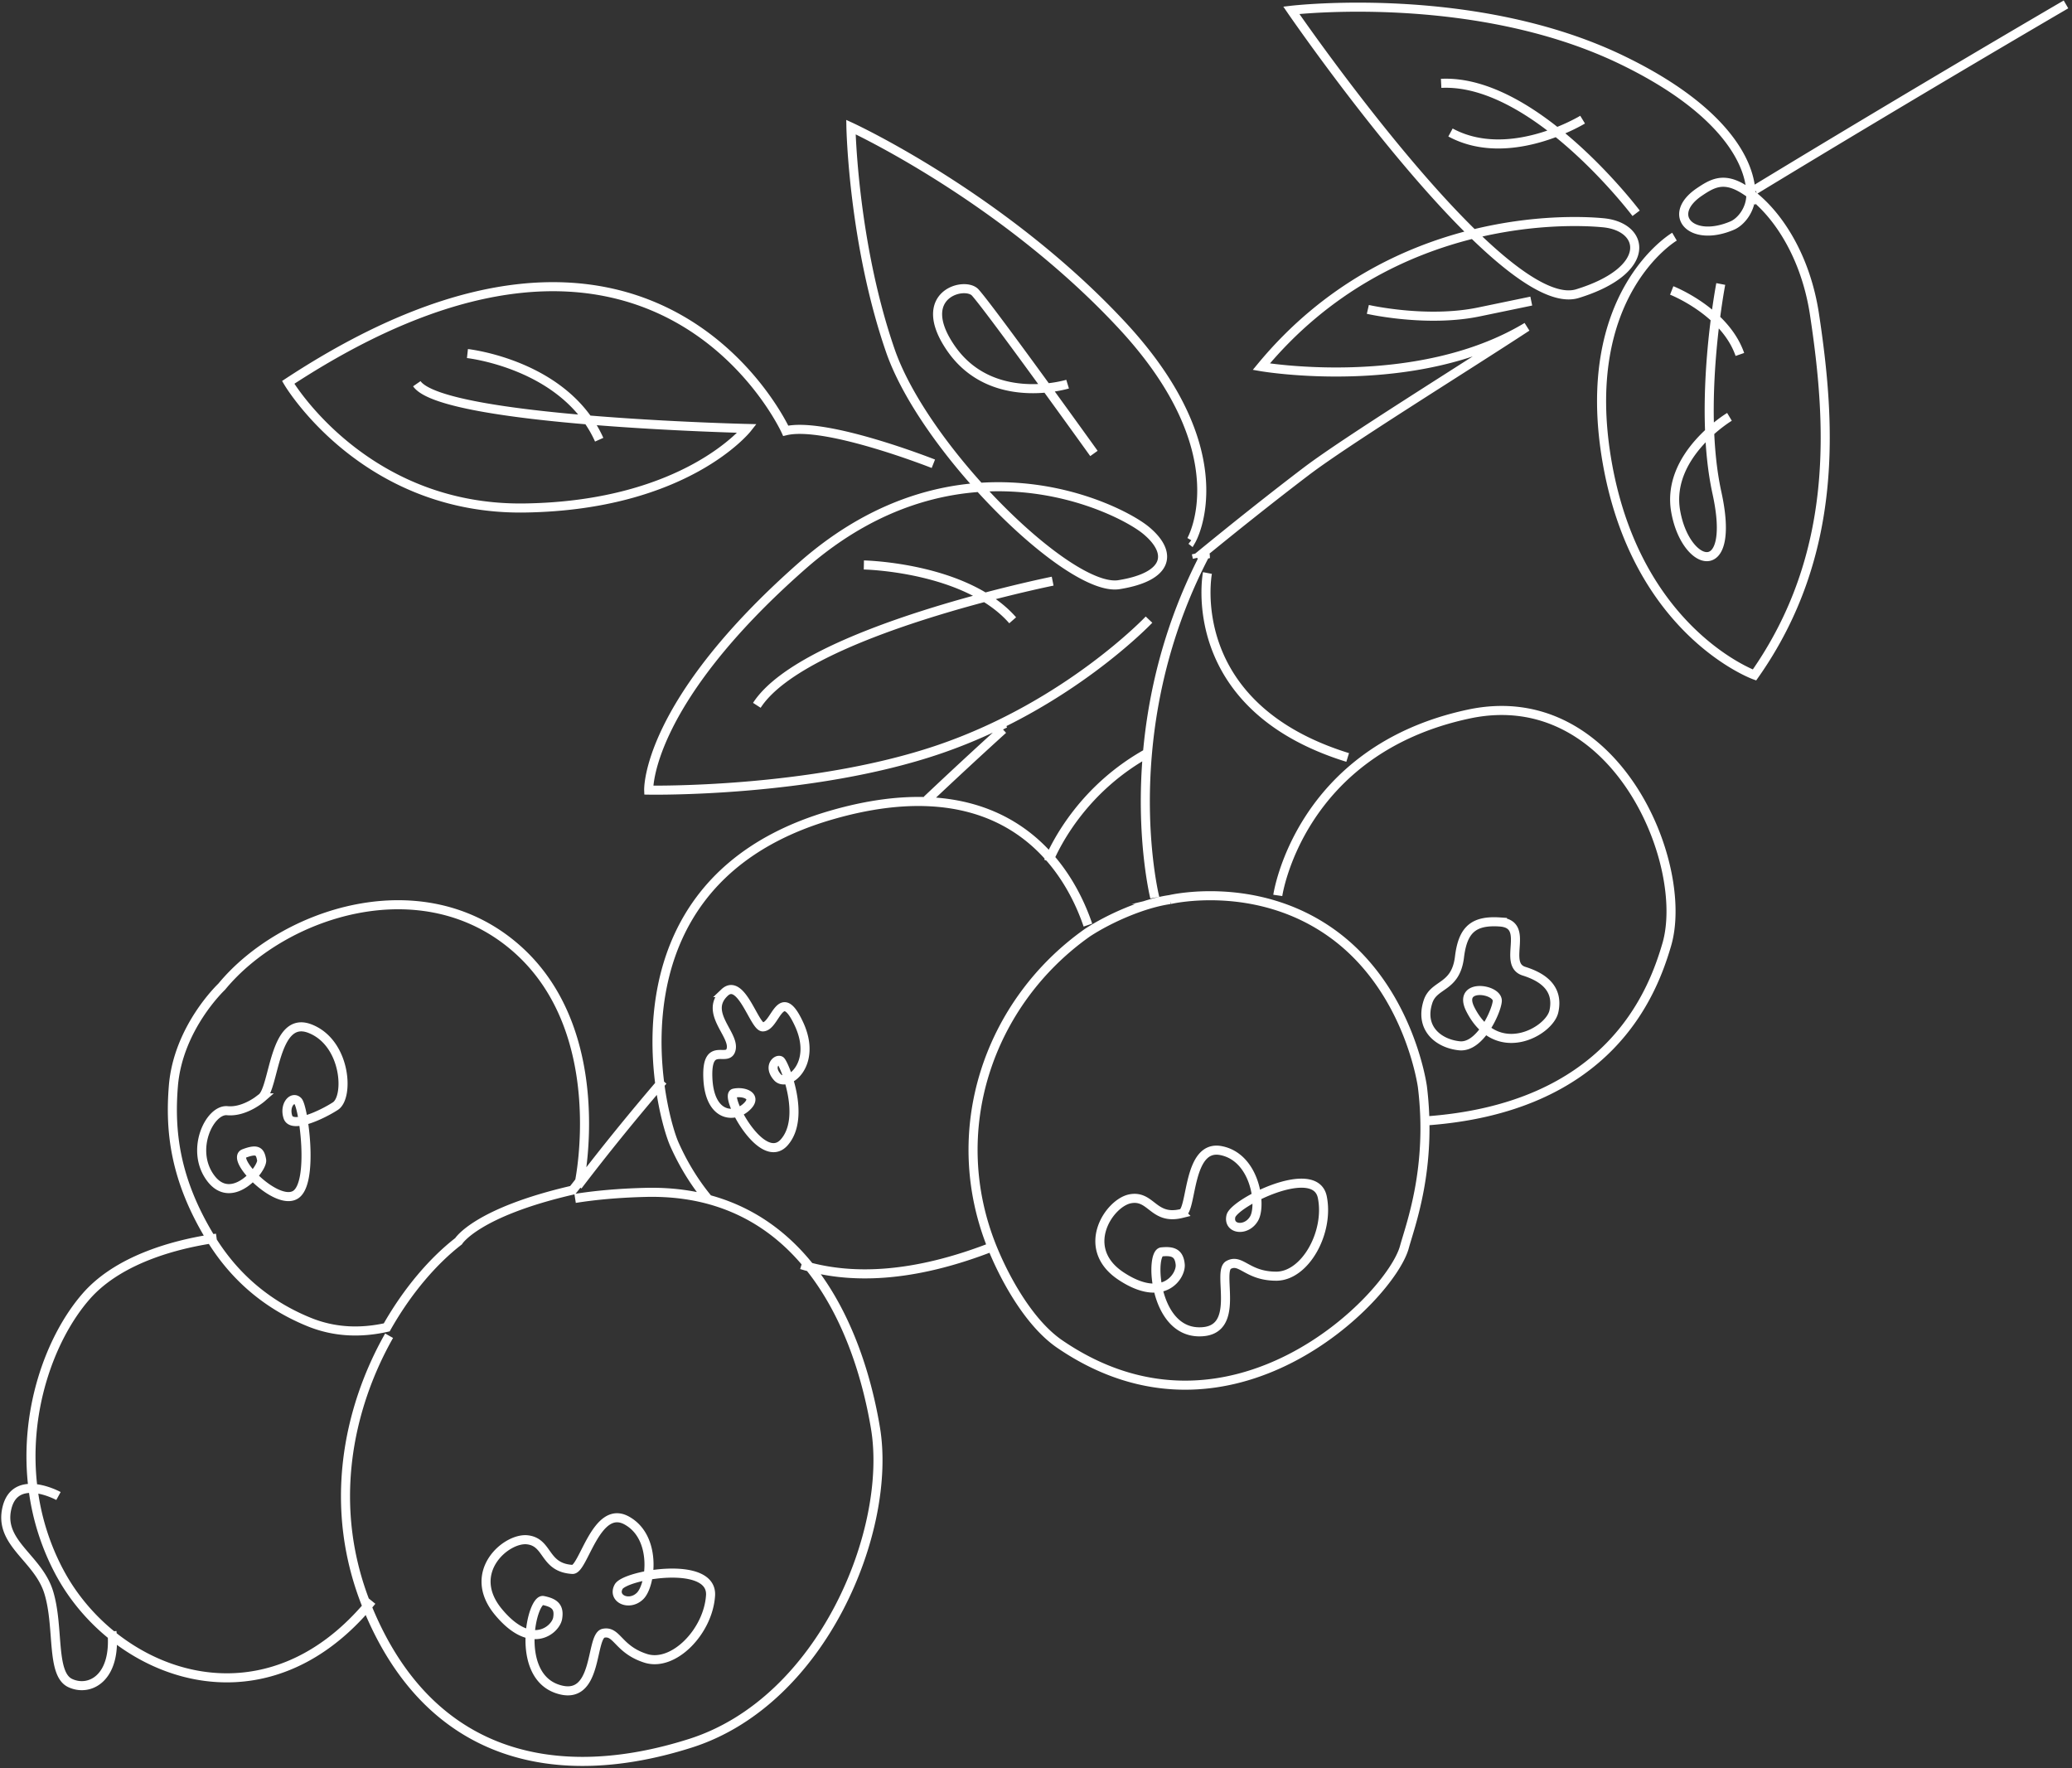 <svg width="457" height="390" fill="none" xmlns="http://www.w3.org/2000/svg"><rect width="100%" height="100%" fill="#333333" stroke="none"/><path d="M387.057 41.86C423.683 19.6 455.673.971 455.673.971M146.227 238.338c-6.648 7.751-12.942 15.497-18.778 23.167m127.256-63.534s-.005-.028-.026-.091c-.287-1.209-3.191-13.968-1.584-31.926 1.136-12.703 4.523-28.005 12.7-43.647l-.002-.01.009-.002-.001-.009.008-.002-.001-.009m-.585.012.001.01.009-.002m1.077 4.075s-5.684 29.341 30.931 40.679m-43.717-1.207c-14.455 7.854-20.582 20.095-22.288 24.142m-54.459 88.933c10.374 3.211 24.331 3.145 42.897-4.261m20.272-70.635c-1.309-3.867-3.716-9.325-7.942-14.346-5.441-6.459-13.894-12.187-26.888-12.853-6.155-.321-13.333.497-21.7 2.914-37.212 10.752-40.243 40.919-37.92 59.114.85 6.614 2.401 11.645 3.281 13.594 1.015 2.254 3.344 7.173 7.606 12.243m-70.567 29.891c-9.067 16.005-13.826 37.969-4.7 60.114 13.747 33.383 41.974 39.059 71.189 29.755 29.214-9.305 44.531-47.126 40.782-69.519-1.986-11.884-6.483-26.033-15.389-36.562-5.014-5.94-11.443-10.724-19.613-13.313-4.645-1.475-9.863-2.228-15.705-2.086-5.995.149-11.132.63-15.539 1.329m-44.836 88.772c-18.476 22.768-42.549 20.003-58.036 6.987-4.424-3.719-8.158-8.284-10.844-13.324a53.114 53.114 0 0 1-5.783-18.002c-2.33-17.155 3.67-33.679 11.647-42.823 7.665-8.791 21.465-11.821 28.784-12.842m-34.876 56.865s-9.472-5.177-11.358 2.612c-1.887 7.79 6.825 10.956 9.195 18.592 2.37 7.637.458 17.988 4.725 20.029 4.265 2.031 10.243-1.015 9.232-11.364M369.324 52.193s-21.406 12.567-14.819 49.926c6.588 37.369 32.463 46.74 32.463 46.74 18.89-26.835 16.8-55.887 13.243-79.473-1.942-12.923-8.151-22.16-14.039-26.583m0 0a19.718 19.718 0 0 0-2.264-1.477c-3.983-2.19-6.357-.83-9.059.99-7.505 5.053-1.893 11.318 7.202 7.433 1.898-.805 4.165-3.49 4.121-6.946Zm0 0a13.07 13.07 0 0 0-.284-2.696c-1.465-7.328-8.782-17.582-28.4-26.997C324.96-2.497 284.813 2.268 284.813 2.268s21.22 30.902 40.125 49.344m0 0c13.299-3.28 24.311-2.906 28.702-2.48 9.247.897 10.94 10.5-5.722 15.628-5.399 1.66-13.92-4.319-22.98-13.148Zm0 0c-14.731 3.631-32.276 11.754-46.747 29.257 0 0 34.188 5.907 58.588-8.789-14.203 9.312-39.954 25.227-48.753 31.93-7.041 5.361-15.129 11.756-23.935 18.982l.002.009-.009.002-.009.002.002.009m-42.849 37.866a1095.198 1095.198 0 0 0-16.795 15.557m48.992-39.785s-17.851 18.873-46.164 28.568c-28.312 9.695-64.183 9.031-64.183 9.031s-.736-19.031 33.828-49.456c34.565-30.425 69.729-12.875 75.816-7.866 6.078 5.011 5.031 10.267-5.924 12.013-10.955 1.746-42.869-29.775-50.423-51.611-8.219-23.756-8.695-49.309-8.695-49.309s33.507 15.425 59.816 43.745c26.31 28.32 15.262 47.389 15.262 47.389l-.01-.008m-56.888-16.87s-23.717-9.375-32.559-7.276c0 0-28.954-63.738-109.738-10.67 0 0 16.642 28.248 52.224 27.699 35.583-.55 48.997-17.535 48.997-17.535s-67.096-1.554-72.85-9.873m149.344 15.383s-22.525-31.397-26.167-35.484c-2.286-2.56-13.507.387-5.435 12.2 8.994 13.16 25.794 7.996 25.794 7.996m-3.298 43.45s-54.653 10.993-65.242 27.384m23.603-30.954s22.513.426 32.823 12.2m78.335-68.564s12.927 2.96 24.486.564l11.559-2.396m23.125-19.366s-22.358-29.677-43.003-28.654m61.672 44.25s-5.126 26.516-.839 46.087c4.288 19.57-6.896 16.519-9.098 4.081-2.203-12.439 11.858-20.868 11.858-20.868m-12.739-27.877s11.73 4.587 15.034 14.117m-101.92 119.3s4.64-32.013 42.138-39.998c32.257-6.863 48.874 33.057 43.649 50.871-3.112 10.618-12.642 36.25-53.764 38.901M103.1 77.973s21.582 2.346 29.056 18.999M349.06 26.385s-16.145 9.869-29.138 2.834m-61.886 169.17c-5.867.833-13.306 4.102-18.184 7.291-21.836 15.424-31.573 43.787-20.864 69.796 2.926 7.099 8.219 16.476 14.747 20.94 37.576 25.703 72.986-10.251 76.018-21.386 1.32-4.847 6.173-17.462 3.973-35.356 0 0-2.879-21.643-19.992-33.868-16.72-11.96-35.698-7.417-35.698-7.417Zm-130.209 62.136s-.528.719-1.514 1.939c-21.296 4.913-25.183 11.284-25.183 11.284-5.553 4.298-11.241 10.873-15.83 18.987-5.617 1.257-11.395 1.135-17.055-1.155-10.322-4.174-17.213-11.018-21.764-18.469-7.924-12.959-9.055-23.599-8.243-33.589 1.045-12.897 10.65-21.908 10.65-21.908 13.45-16.346 44.348-26.683 65.091-8.383 20.732 18.293 13.848 51.294 13.848 51.294Zm-70.109-18.402c2.851-2.153 2.615-18.352 10.618-15.279 8.004 3.073 8.714 15.101 5.636 17.095-3.08 1.993-9.611 4.995-10.467 2.414-.855-2.58.988-4.722 2.204-3.498 1.224 1.212 3.61 18.198-.596 20.664-4.206 2.465-14.318-7.973-11.29-9.125 3.026-1.151 3.555-.425 3.882 1.429.327 1.854-6.463 10.259-11.184 4.076-4.72-6.184-.282-15.33 3.616-14.947 3.914.37 7.581-2.829 7.581-2.829Zm202.905 25.494c2.383-.587 1.209-15.357 8.714-13.858 7.506 1.498 8.965 12.024 7.271 14.969-1.694 2.945-5.809 2.404-5.119-.521.691-2.925 18.562-11.94 20.152-4.219 1.59 7.72-3.73 17.464-10.165 17.458-6.434-.007-7.742-3.97-10.492-2.482-2.75 1.488 3.128 15.04-6.714 14.752-9.841-.288-10.641-17.352-8.076-17.626 2.567-.265 3.87.28 4.112 2.779.241 2.499-3.687 8.725-13.02 2.576-9.336-6.157-2.662-16.203 2.013-17.069 4.664-.872 5.056 4.79 11.324 3.241Zm-134.357 78.499c2.42.143 5.214-14.49 11.953-10.792 6.738 3.697 5.348 14.312 2.958 16.647-2.388 2.344-6.164.585-4.731-2.038 1.432-2.623 20.8-5.988 20.271 1.954-.529 7.942-8.161 15.772-14.279 13.842-6.12-1.94-6.312-6.156-9.323-5.54-3.011.616-1.003 15.478-10.28 12.25-9.277-3.228-5.532-19.971-3.021-19.464 2.511.506 3.609 1.433 3.178 3.922-.431 2.488-5.815 7.335-13.064-1.407s1.753-16.466 6.424-15.9c4.67.556 3.555 6.157 9.914 6.526Zm204.568-142.783c6.835.475.412 9.293 5.285 10.846 3.416 1.08 7.836 3.315 6.602 8.886-.983 4.425-12.585 11.028-18.41-.454-3.007-5.921 6.19-4.576 5.928-1.79-.227 2.373-3.832 10.271-8.337 9.818-4.514-.452-8.871-3.77-6.948-9.712 1.306-4.037 6.106-2.939 6.948-9.863.728-6.022 3.081-8.134 8.932-7.731ZM159.8 218.909c3.673-3.482 6.578 7.55 8.434 7.557 2.861-.001 3.838-9.593 8-.605 4.163 8.988-2.628 14.119-4.771 11.708-2.144-2.412-.067-4.16.685-3.626.761.531 5.748 12.381.839 17.969-4.908 5.598-13.282-10.324-11.113-10.824 2.169-.5 5.528.662 2.608 3.176-2.92 2.514-8.058 1.733-8.362-6.625-.304-8.357 4.538-3.032 5.162-6.334.625-3.302-6.04-8.08-1.482-12.396Z" stroke="#fff" stroke-width="2" stroke-miterlimit="10"/></svg>
